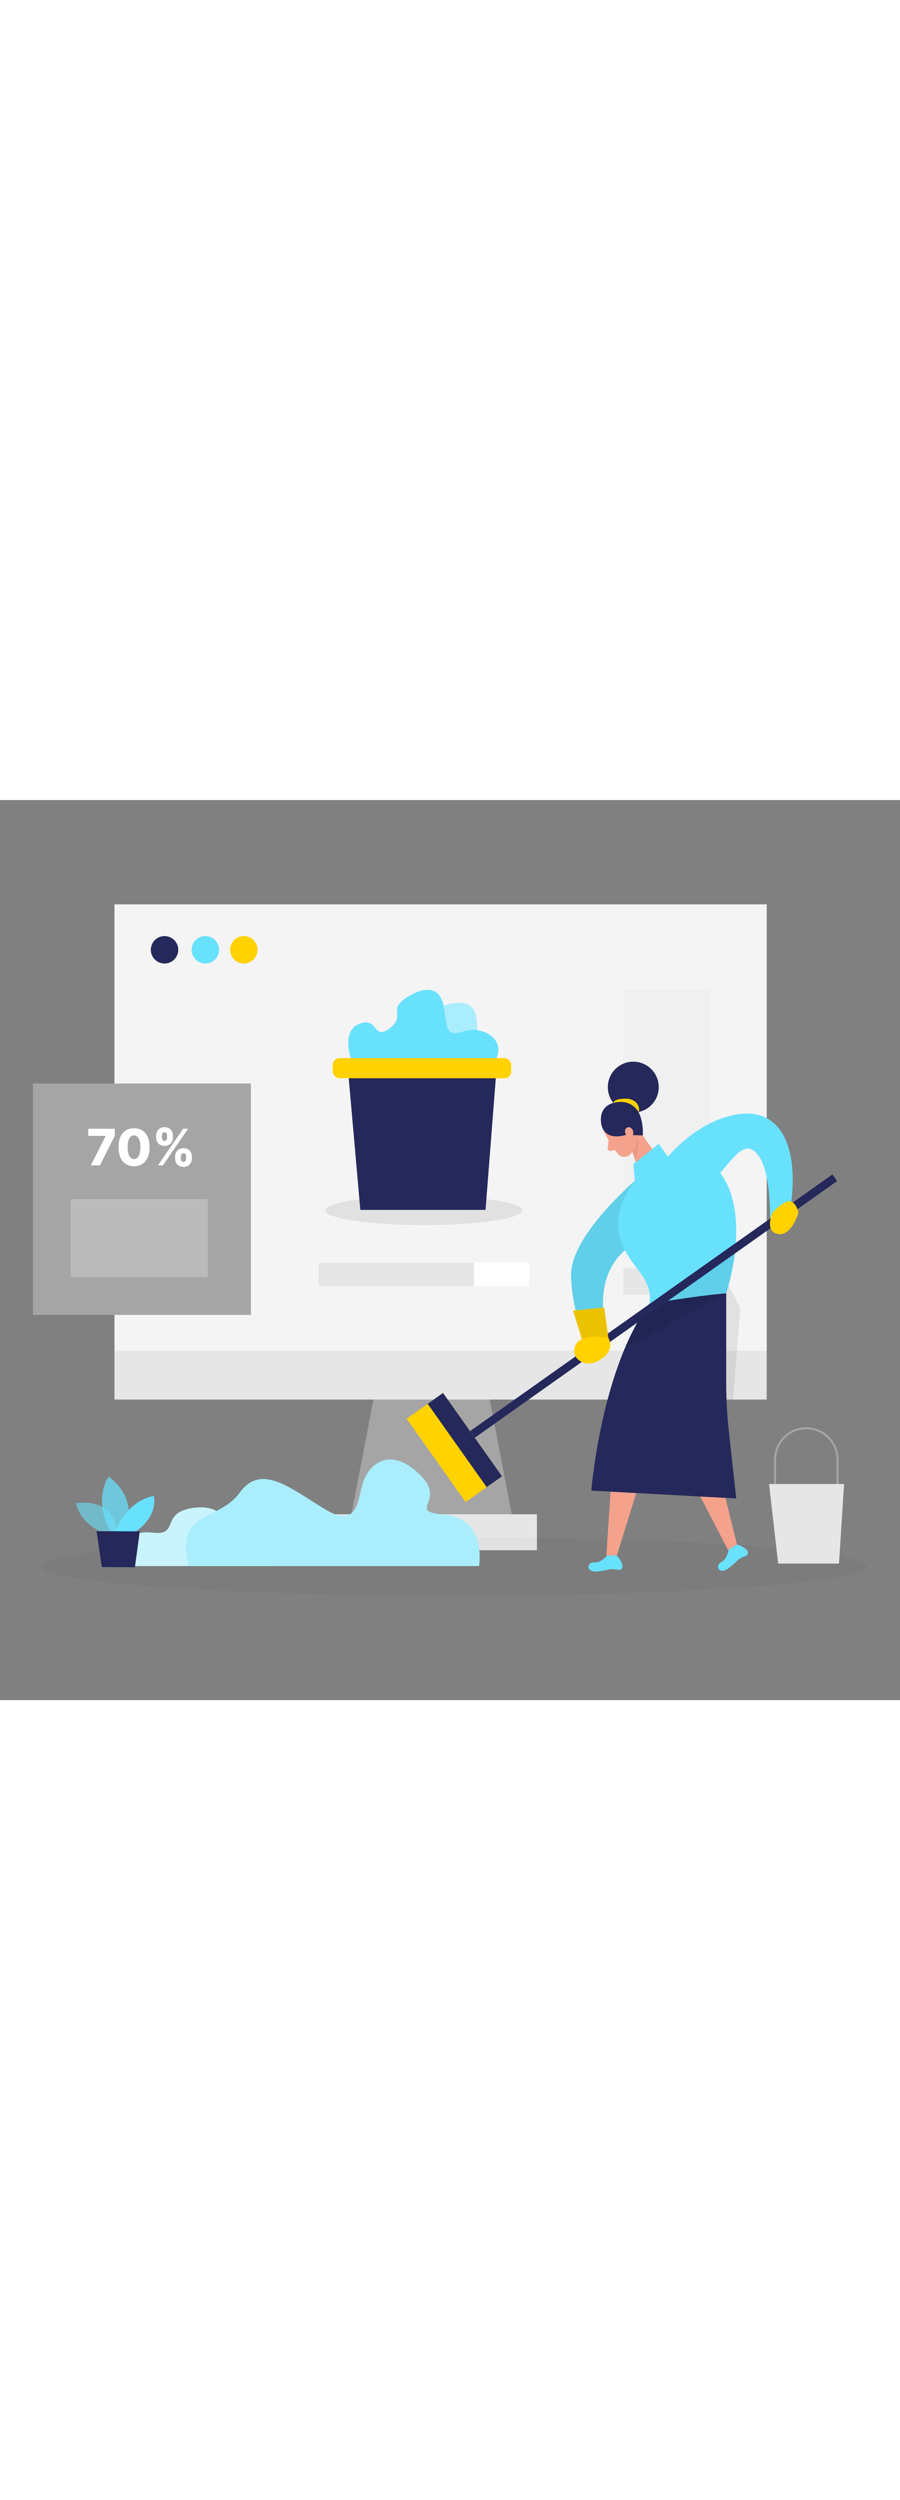 <svg id="_0313_cleaning_pc" xmlns="http://www.w3.org/2000/svg" viewBox="0 0 500 500" data-imageid="cleaning-computer-28" imageName="Cleaning Computer" class="illustrations_image" style="width: 180px;"><rect x="0" y="0" width="500" height="500" fill="#808080" stroke="none"/><defs><style>.cls-1_cleaning-computer-28{fill:#fff;}.cls-2_cleaning-computer-28{fill:#f4a28c;}.cls-3_cleaning-computer-28{fill:#a5a5a5;}.cls-4_cleaning-computer-28{opacity:.58;}.cls-4_cleaning-computer-28,.cls-5_cleaning-computer-28,.cls-6_cleaning-computer-28,.cls-7_cleaning-computer-28,.cls-8_cleaning-computer-28,.cls-9_cleaning-computer-28,.cls-10_cleaning-computer-28,.cls-11_cleaning-computer-28,.cls-12_cleaning-computer-28,.cls-13_cleaning-computer-28{fill:none;}.cls-5_cleaning-computer-28{opacity:.56;}.cls-14_cleaning-computer-28{fill:#ce8172;}.cls-6_cleaning-computer-28{opacity:.44;}.cls-15_cleaning-computer-28{fill:#e6e6e6;}.cls-7_cleaning-computer-28{opacity:.03;}.cls-8_cleaning-computer-28{opacity:.73;}.cls-9_cleaning-computer-28{opacity:.64;}.cls-10_cleaning-computer-28{opacity:.24;}.cls-11_cleaning-computer-28{opacity:.08;}.cls-12_cleaning-computer-28{opacity:.31;}.cls-13_cleaning-computer-28{opacity:.3;}.cls-16_cleaning-computer-28{fill:#24285b;}.cls-17_cleaning-computer-28{fill:#000001;}.cls-18_cleaning-computer-28{fill:#ffd200;}.cls-19_cleaning-computer-28{fill:#68e1fd;}</style></defs><g id="screen"><polygon class="cls-3_cleaning-computer-28" points="212.38 307.39 193.36 406.56 286.18 406.56 267.16 307.39 212.38 307.39"/><rect class="cls-15_cleaning-computer-28" x="63.59" y="57.95" width="362.36" height="275.1"/><rect class="cls-15_cleaning-computer-28" x="180.67" y="396.76" width="117.62" height="20"/><g class="cls-5_cleaning-computer-28"><rect class="cls-1_cleaning-computer-28" x="63.59" y="57.95" width="362.36" height="248"/></g><circle class="cls-16_cleaning-computer-28" cx="91.41" cy="83.19" r="7.62"/><circle class="cls-19_cleaning-computer-28 targetColor" cx="114.09" cy="83.19" r="7.62"/><circle class="cls-18_cleaning-computer-28" cx="135.46" cy="83.19" r="7.62"/><rect class="cls-15_cleaning-computer-28" x="346.29" y="260.03" width="48.43" height="14.69"/><g class="cls-13_cleaning-computer-28"><rect class="cls-15_cleaning-computer-28" x="346.29" y="105.4" width="48.43" height="132.34"/></g><g class="cls-11_cleaning-computer-28"><path class="cls-17_cleaning-computer-28" d="m383.45,217.62s-25.79,15.84-14.21,34.48c11.57,18.64,16.24,34.5,5.03,36.72-11.21,2.23-29.34,13.66-22.48,44.23h55.45l4.04-50.83-22.3-43.61-5.52-20.99Z"/></g><g class="cls-11_cleaning-computer-28"><ellipse class="cls-17_cleaning-computer-28" cx="235.47" cy="227.96" rx="54.73" ry="8.14"/></g><polygon class="cls-16_cleaning-computer-28" points="193.25 148.97 200.18 227.68 269.74 227.68 275.88 148.97 193.25 148.97"/><path class="cls-19_cleaning-computer-28 targetColor" d="m239.89,126.58s-2.67-13.14,14.66-13.9c17.32-.76,6.13,24.3,13.59,25.1,7.46.8-32.78,13.86-28.25-11.19Z"/><g class="cls-6_cleaning-computer-28"><path class="cls-1_cleaning-computer-28" d="m239.89,126.58s-2.67-13.14,14.66-13.9c17.32-.76,6.13,24.3,13.59,25.1,7.46.8-32.78,13.86-28.25-11.19Z"/></g><rect class="cls-18_cleaning-computer-28" x="184.86" y="143.37" width="99.15" height="11.19" rx="3.82" ry="3.82"/><path class="cls-19_cleaning-computer-28 targetColor" d="m194.85,143.37s-5.33-15.46,5.06-19.19,7.2,9.6,16.52,2.67c9.33-6.93-1.33-10.13,9.33-17.06,10.66-6.93,19.21-6.13,20.93,5.86,1.72,11.99,1.46,15.99,11.05,12.79s22.92,3.73,18.12,14.93h-81.03Z"/><rect class="cls-1_cleaning-computer-28" x="177.01" y="257.03" width="116.88" height="12.99"/><rect class="cls-15_cleaning-computer-28" x="177.01" y="257.03" width="86.29" height="12.99"/></g><g id="sd" class="cls-7_cleaning-computer-28"><ellipse class="cls-17_cleaning-computer-28" cx="252.18" cy="425.73" rx="229.52" ry="16.32"/></g><g id="progression"><rect class="cls-3_cleaning-computer-28" x="18.3" y="157.48" width="121.07" height="128.53"/><path class="cls-1_cleaning-computer-28" d="m50.45,202.95l8.21-16.27v-.13h-9.61v-3.97h14.7v4l-8.24,16.37h-5.06Z"/><path class="cls-1_cleaning-computer-28" d="m74.45,203.45c-1.78,0-3.31-.42-4.59-1.27-1.29-.85-2.28-2.06-2.97-3.65-.7-1.59-1.04-3.5-1.03-5.73s.36-4.13,1.05-5.69,1.68-2.75,2.96-3.57,2.81-1.23,4.59-1.23,3.31.41,4.6,1.23,2.28,2.01,2.98,3.57c.7,1.56,1.04,3.46,1.03,5.69,0,2.24-.35,4.16-1.04,5.75-.7,1.59-1.69,2.81-2.97,3.64s-2.82,1.26-4.6,1.26Zm0-4.03c1.06,0,1.92-.54,2.57-1.63.66-1.08.98-2.75.98-5,0-1.47-.15-2.69-.45-3.64-.3-.96-.71-1.67-1.24-2.14s-1.15-.71-1.86-.71c-1.05,0-1.91.53-2.56,1.6-.65,1.06-.98,2.7-.98,4.9,0,1.49.14,2.73.43,3.71.29.98.71,1.71,1.25,2.19.54.48,1.16.72,1.86.72Z"/><path class="cls-1_cleaning-computer-28" d="m86.73,187.48v-1.07c0-.85.19-1.63.56-2.33.36-.71.89-1.27,1.58-1.7.69-.43,1.53-.64,2.51-.64s1.87.21,2.56.64c.7.43,1.22.99,1.58,1.7.36.71.53,1.48.53,2.33v1.07c0,.85-.17,1.62-.53,2.33-.36.7-.89,1.26-1.59,1.68s-1.55.63-2.55.63-1.85-.21-2.53-.64c-.69-.42-1.21-.99-1.57-1.69-.36-.7-.54-1.47-.54-2.31Zm1.04,15.47l14-20.36h2.71l-14,20.36h-2.71Zm2.16-16.54v1.07c.01.44.12.86.32,1.24s.57.57,1.12.57c.58,0,.98-.19,1.18-.57s.3-.79.28-1.24v-1.07c.01-.44-.08-.86-.27-1.26-.19-.39-.59-.59-1.19-.59-.56,0-.93.2-1.13.61-.2.4-.3.82-.31,1.24Zm7.36,12.73v-1.07c0-.84.18-1.61.54-2.32.36-.71.89-1.28,1.58-1.71.69-.43,1.53-.65,2.53-.65s1.87.21,2.57.64c.7.43,1.22.99,1.58,1.7.35.71.53,1.48.52,2.33v1.07c0,.84-.17,1.61-.53,2.32-.36.71-.89,1.28-1.59,1.71s-1.55.65-2.55.65-1.85-.22-2.54-.65c-.69-.43-1.21-1-1.57-1.71-.36-.71-.54-1.48-.54-2.32Zm3.17-1.07v1.07c0,.42.11.83.32,1.22.2.39.59.59,1.15.59s.97-.19,1.17-.57c.21-.38.3-.79.29-1.24v-1.07c.01-.44-.08-.86-.27-1.26-.2-.39-.59-.59-1.19-.59-.56,0-.94.2-1.15.59-.21.39-.32.81-.32,1.26Z"/><g class="cls-10_cleaning-computer-28"><rect class="cls-1_cleaning-computer-28" x="39.26" y="221.74" width="76.14" height="43.28"/></g></g><g id="cleaner"><path class="cls-19_cleaning-computer-28 targetColor" d="m151.78,425.53s5.91-16-4.51-22.19-19.72,3.1-19.72,3.1c0,0-1.13-15.77-20-13.24-18.87,2.53-7.47,15.49-22.47,13.8s-24.01,7.49-20.35,18.53h87.03Z"/><g class="cls-9_cleaning-computer-28"><path class="cls-1_cleaning-computer-28" d="m151.78,425.53s5.91-16-4.51-22.19-19.72,3.1-19.72,3.1c0,0-1.13-15.77-20-13.24-18.87,2.53-7.47,15.49-22.47,13.8s-24.01,7.49-20.35,18.53h87.03Z"/></g><g id="cleaner-2"><polygon class="cls-2_cleaning-computer-28" points="351.08 177.65 366.43 199.71 355.89 209.74 349.15 188.46 351.08 177.65"/><g class="cls-12_cleaning-computer-28"><path class="cls-14_cleaning-computer-28" d="m350.4,192.64s2.48-1.89,3.43-5.2c0,0,2.17,5.03-.89,12.52l-2.54-7.32Z"/></g><path class="cls-2_cleaning-computer-28" d="m335.5,183.91s3.73,8.34,8.01,12.88c1.74,1.84,4.69,1.93,6.5.17,2.26-2.19,4.68-5.8,3.22-10.52l-1.49-8.3s-1.12-5.17-7.42-5.9c-6.3-.73-11.35,6.7-8.83,11.67Z"/><path class="cls-2_cleaning-computer-28" d="m338.12,189.04l-.51,4.31c-.13,1.07.9,1.9,1.92,1.56l3.37-1.12-4.77-4.75Z"/><path class="cls-16_cleaning-computer-28" d="m333.99,179.71s.79,9.99,13.79,6.31l9.32.29s.76-8.73-3.38-14.68c-4.14-5.95-21.86-6.26-19.74,8.08Z"/><circle class="cls-16_cleaning-computer-28" cx="351.82" cy="159.47" r="14.14"/><path class="cls-2_cleaning-computer-28" d="m347.78,186.03s-1.65-3.11.79-4.15c2.44-1.05,4.85,3.43,1.94,5.59l-2.74-1.43Z"/><path class="cls-19_cleaning-computer-28 targetColor" d="m352.71,211.52s-36.02,30.7-35.45,52.67c.56,21.97,9.29,38.59,9.29,38.59l11.35-4.16s-13.19-37.24,16.18-53.3c29.37-16.05-1.37-33.8-1.37-33.8Z"/><g class="cls-11_cleaning-computer-28"><path class="cls-17_cleaning-computer-28" d="m352.71,211.52s-36.02,30.7-35.45,52.67c.56,21.97,9.29,38.59,9.29,38.59l11.35-4.16s-13.19-37.24,16.18-53.3c29.37-16.05-1.37-33.8-1.37-33.8Z"/></g><path class="cls-18_cleaning-computer-28" d="m340.74,168.25s.04-2.37,6.8-2.37c6.76,0,8.23,5.44,7.25,7.52,0,0-3.89-7.86-14.04-5.15Z"/><path class="cls-19_cleaning-computer-28 targetColor" d="m352.71,211.52l-.77-9.29,14.04-11.26,5.09,7.2s23.64-7.21,33.78,17.3c10.14,24.5-1.41,58.53-1.41,58.53l-42.81,5.97s2.74-7.32-4.97-17.46c-7.71-10.14-21.58-25.91-2.95-50.98Z"/><rect class="cls-16_cleaning-computer-28" x="360.89" y="157.76" width="4.51" height="246.71" transform="translate(382.61 -177.71) rotate(54.69)"/><rect class="cls-18_cleaning-computer-28" x="224.08" y="347.29" width="56.71" height="24.79" transform="translate(400.01 -54.22) rotate(54.69)"/><rect class="cls-16_cleaning-computer-28" x="229.93" y="350.32" width="56.71" height="10.45" transform="translate(399.1 -60.74) rotate(54.69)"/><path class="cls-19_cleaning-computer-28 targetColor" d="m371.07,198.16s17.16-21.29,40.54-23.82c23.38-2.53,32.67,20.56,27.32,53.8l-11.18,3.88s1.04-34.3-11.07-38.24c-12.11-3.94-28.41,50.46-45.61,4.39Z"/><path class="cls-18_cleaning-computer-28" d="m429.08,229.26s-4.51,10.42,3.1,11.83c7.6,1.41,11.42-11.83,11.42-11.83,0,0-1-5.34-4.38-6.33-3.38-.99-10.14,6.33-10.14,6.33Z"/><polygon class="cls-18_cleaning-computer-28" points="318.38 283.62 335.69 281.93 338.64 303.62 325.67 307.28 318.38 283.62"/><polygon class="cls-2_cleaning-computer-28" points="367.63 339.68 342.68 419.69 336.87 419.69 342.28 337.24 367.63 339.68"/><path class="cls-19_cleaning-computer-28 targetColor" d="m337.29,419.69s-3.21,4.06-7.31,3.86-4.7,5.6,1.9,5c2.52-.23,4.54-.63,6.08-1.04,1.83-.49,3.73-.29,5.56.19.57.15,1.22.02,1.88-.75,1.87-2.2-2.73-7.26-2.73-7.26h-5.38Z"/><polygon class="cls-2_cleaning-computer-28" points="389.32 332.2 409.42 413.56 404.45 416.57 366.38 343.23 389.32 332.2"/><path class="cls-19_cleaning-computer-28 targetColor" d="m404.82,416.35s-.64,5.14-4.25,7.09c-3.61,1.95-1.12,7.22,4.21,3.29,2.03-1.5,3.56-2.89,4.66-4.04,1.31-1.37,3.04-2.18,4.86-2.71.57-.17,1.06-.62,1.22-1.62.46-2.85-6.09-4.8-6.09-4.8l-4.6,2.79Z"/><g class="cls-11_cleaning-computer-28"><polygon class="cls-17_cleaning-computer-28" points="318.38 283.62 335.69 281.93 338.64 303.62 325.67 307.28 318.38 283.62"/></g><path class="cls-18_cleaning-computer-28" d="m337.9,298.62s-14.73-2.88-18.11,4.16c-3.38,7.04,4.57,12.39,11.44,9.29,6.87-3.1,9.57-8.32,6.67-13.45Z"/><path class="cls-16_cleaning-computer-28" d="m403.45,273.99v50.12c0,8.75.48,17.49,1.43,26.18l4.14,37.7-80.51-4.37s5.36-67.04,32.12-103.65c0,0,22.39-4.13,42.81-5.97Z"/><polygon class="cls-15_cleaning-computer-28" points="427.24 379.95 468.93 379.95 466.11 424.15 432.31 424.15 427.24 379.95"/><path class="cls-3_cleaning-computer-28" d="m465.83,379.95h-1.12v-13.66c0-9.24-7.52-16.76-16.76-16.76s-16.76,7.52-16.76,16.76v13.66h-1.12v-13.66c0-9.86,8.02-17.88,17.88-17.88s17.88,8.02,17.88,17.88v13.66Z"/><path class="cls-19_cleaning-computer-28 targetColor" d="m266.13,425.53s4.51-26.14-18.59-28.39c-23.1-2.25,1.69-7.19-14.65-22.75-16.34-15.56-27.6-5.44-30.98,4.08-3.38,9.52-2.35,27.12-21.73,15.29-19.39-11.83-35.16-25.35-46.99-9.01-11.83,16.34-36.62,10.03-28.17,40.78h161.11Z"/><g class="cls-6_cleaning-computer-28"><path class="cls-1_cleaning-computer-28" d="m266.13,425.53s4.51-26.14-18.59-28.39c-23.1-2.25,1.69-7.19-14.65-22.75-16.34-15.56-27.6-5.44-30.98,4.08-3.38,9.52-2.35,27.12-21.73,15.29-19.39-11.83-35.16-25.35-46.99-9.01-11.83,16.34-36.62,10.03-28.17,40.78h161.11Z"/></g><g class="cls-11_cleaning-computer-28"><path class="cls-17_cleaning-computer-28" d="m347.24,304.3l56.21-30.31s4.06-13.7,4.77-22.05l-45.07,31.94-9.46,6.71s-5.43,11.29-6.44,13.71Z"/></g></g></g><g id="plant"><g class="cls-4_cleaning-computer-28"><path class="cls-19_cleaning-computer-28 targetColor" d="m59.73,407.95s-14.39-3.93-17.52-17.32c0,0,22.29-4.51,22.93,18.5l-5.41-1.18Z"/></g><g class="cls-8_cleaning-computer-28"><path class="cls-19_cleaning-computer-28 targetColor" d="m61.5,406.53s-10.05-15.89-1.21-30.75c0,0,16.95,10.76,9.42,30.78l-8.21-.03Z"/></g><path class="cls-19_cleaning-computer-28 targetColor" d="m64.09,406.54s5.31-16.78,21.36-19.96c0,0,3.01,10.9-10.4,20.01l-10.97-.05Z"/><polygon class="cls-16_cleaning-computer-28" points="53.66 406.16 56.57 426.11 74.94 426.19 77.65 406.26 53.66 406.16"/></g></svg>